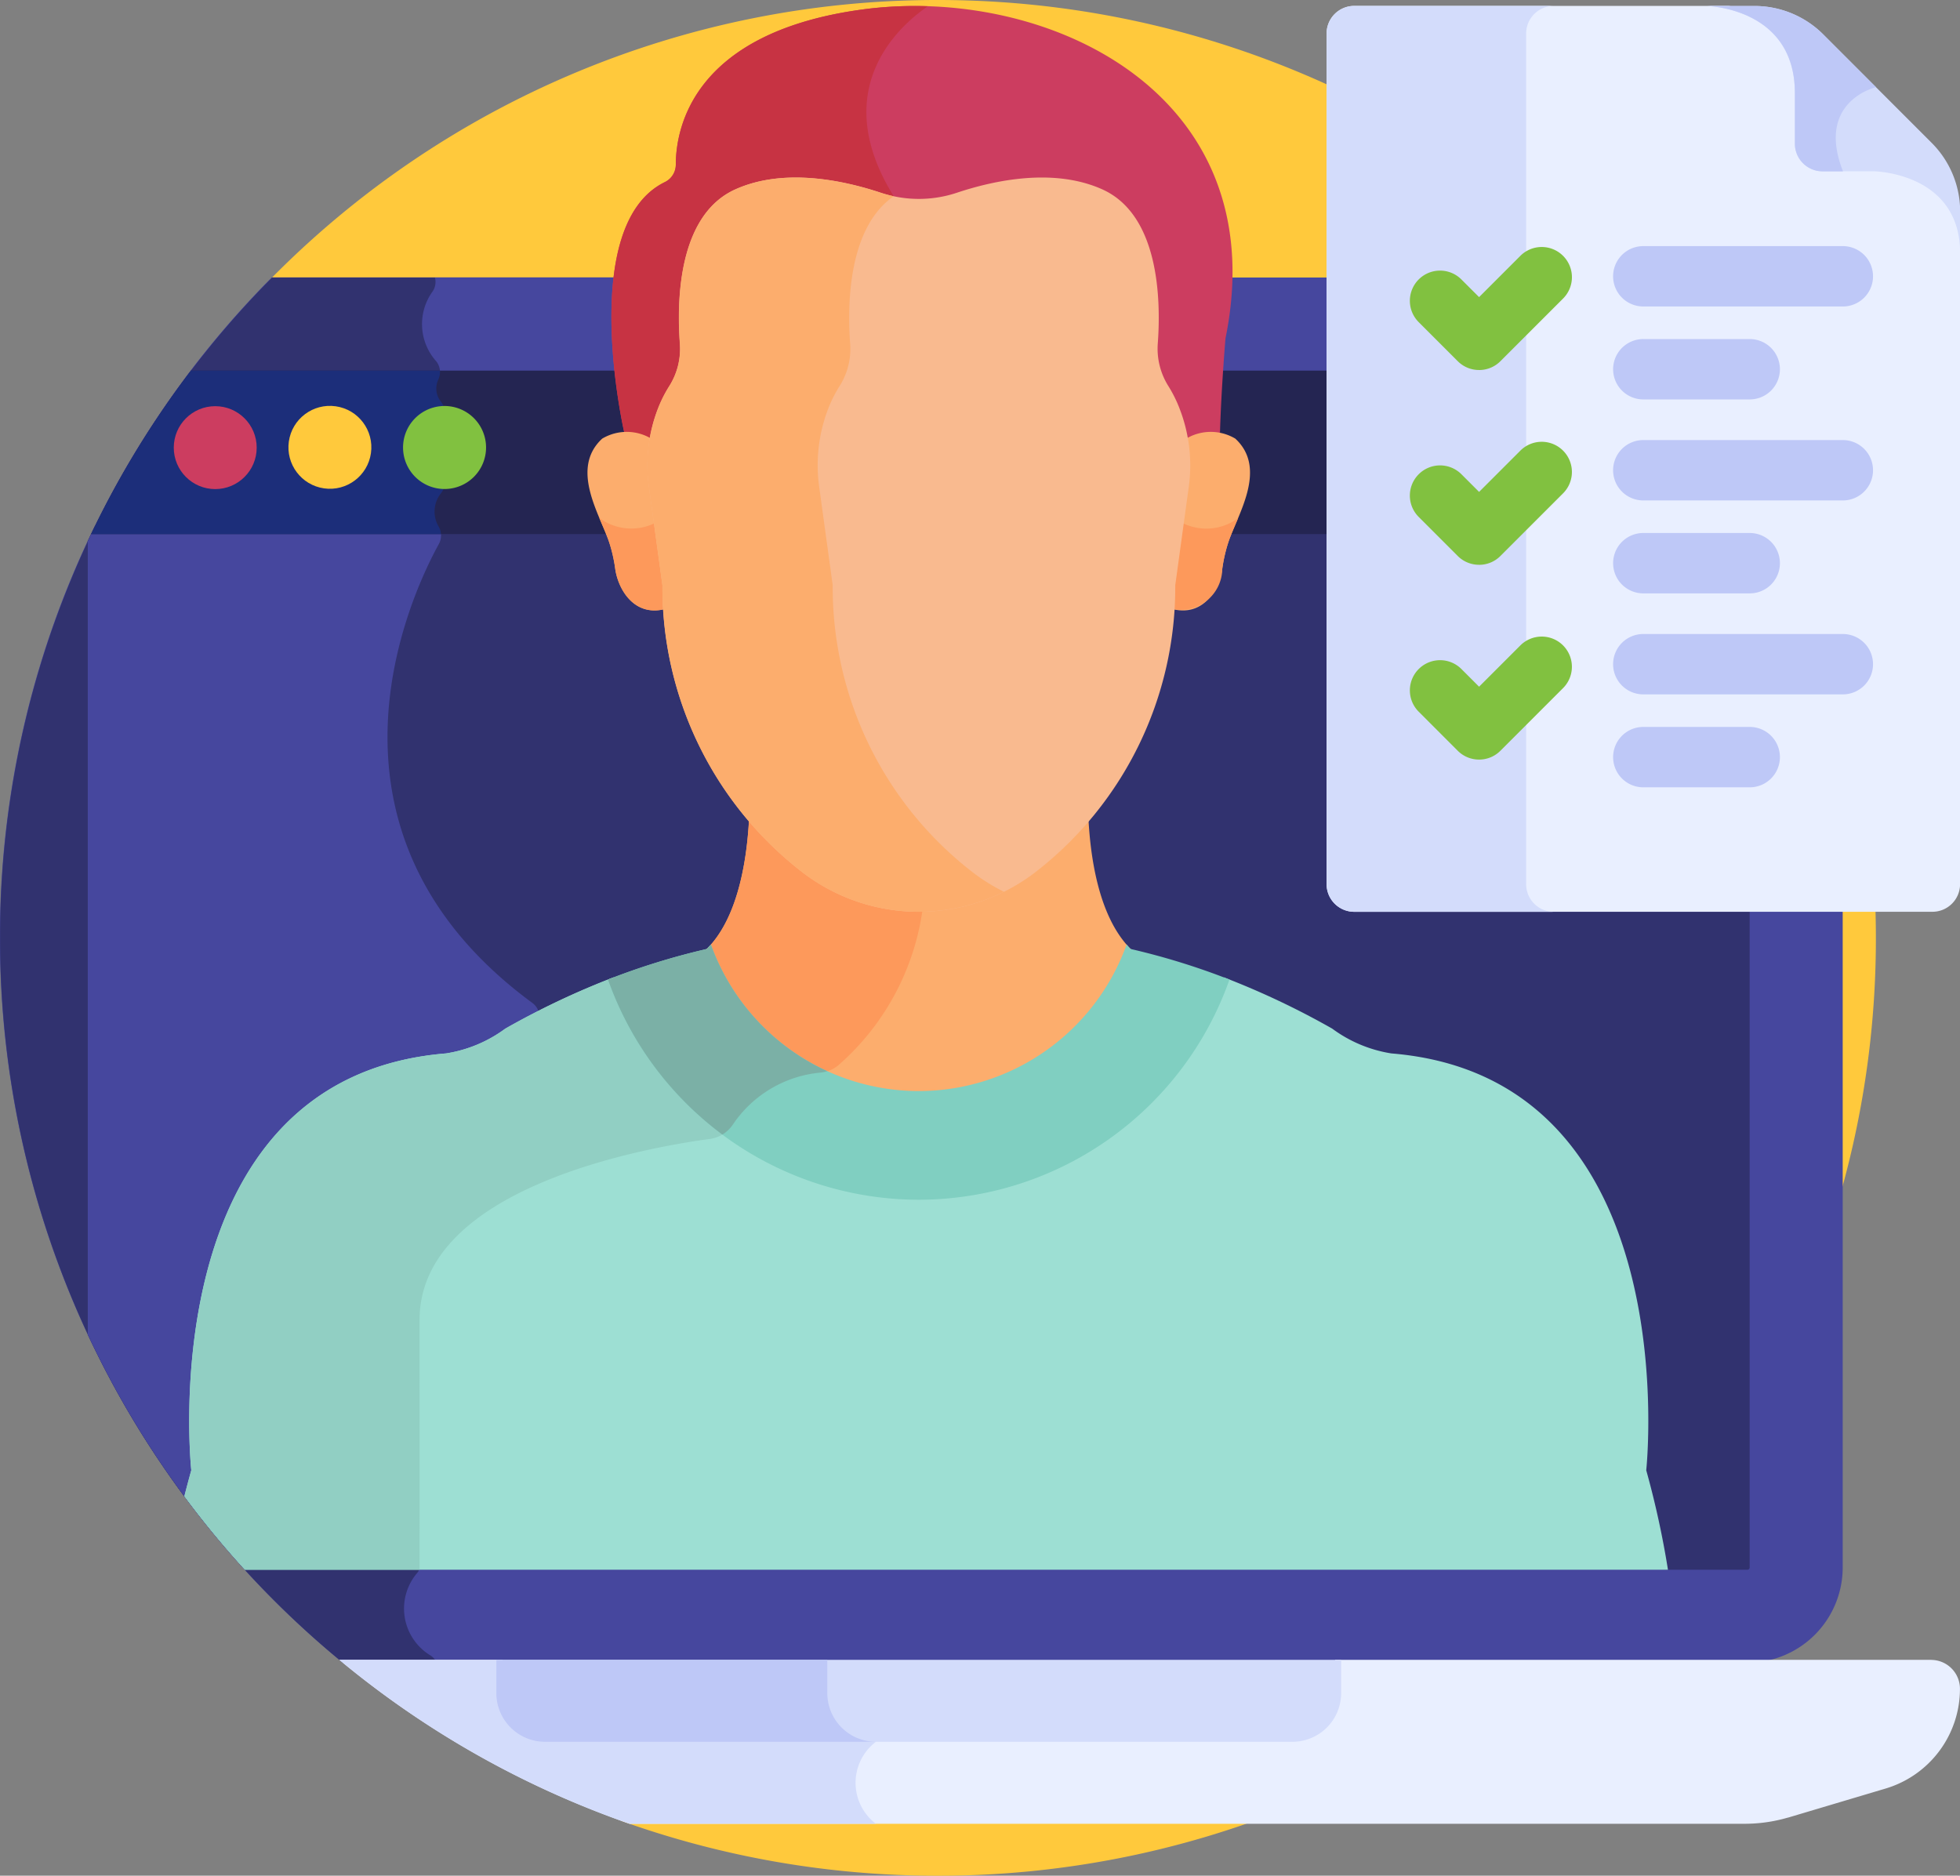 <svg xmlns="http://www.w3.org/2000/svg" width="85" height="81.349" viewBox="0 0 85 81.349">
  <rect x="0" y="0" width="85" height="81.349" fill="#808080" stroke="none"/>
  <g id="t4-i5" transform="translate(-8436.547 1650.168)">
    <path id="Path_101648" data-name="Path 101648" d="M8536.512-1582.675a40.514,40.514,0,0,0,10.1-26.819,40.674,40.674,0,0,0-40.674-40.674,40.551,40.551,0,0,0-29.148,12.31l12.762,55.184Z" transform="translate(-28.713)" fill="#ffc93c"/>
    <path id="Path_101649" data-name="Path 101649" d="M8530.064-1376.8l.154.667a40.591,40.591,0,0,0,13.732,2.379,40.547,40.547,0,0,0,15.465-3.046Z" transform="translate(-66.731 -195.064)" fill="#ffc93c"/>
    <path id="Path_101650" data-name="Path 101650" d="M8494.6-1582.366v-25.787h-5.057a20.469,20.469,0,0,1-.285,2.6c-.229,2.807-.24,4.321-.251,4.5.332.024.737-.025.981.2,1.356,1.243-.4,3.071-.694,5.265a1.879,1.879,0,0,1-.72,1.274,1.112,1.112,0,0,1-.972.092l-.552.189a15.231,15.231,0,0,1-5.851,11.3,7.883,7.883,0,0,1-4.812,1.645,7.881,7.881,0,0,1-4.812-1.645,15.248,15.248,0,0,1-5.851-11.3l-.553-.19a1.111,1.111,0,0,1-.971-.092,1.885,1.885,0,0,1-.721-1.274c-.3-2.2-2.052-4.021-.694-5.265.318-.292.917-.15,1.38-.121a24.051,24.051,0,0,1-.58-7.184h-15.249a40.543,40.543,0,0,0-11.794,28.639,40.589,40.589,0,0,0,14.873,31.443h60.919a4.131,4.131,0,0,0,4.126-4.126v-28.973H8495.8A1.2,1.2,0,0,1,8494.6-1582.366Z" transform="translate(0 -29.98)" fill="#46479e"/>
    <path id="Path_101651" data-name="Path 101651" d="M8455.209-1548.394a2.376,2.376,0,0,1-.547-3.6.753.753,0,0,0,.114-.266l5.144-23.663a.748.748,0,0,0-.285-.763c-10.123-7.445-5.264-17.711-4.053-19.909a.758.758,0,0,0-.018-.757,1.279,1.279,0,0,1,.123-1.459.743.743,0,0,0,.141-.444v-3.065a.714.714,0,0,0-.15-.426.922.922,0,0,1-.121-.982.756.756,0,0,0-.087-.785,2.416,2.416,0,0,1-.161-3.035.73.73,0,0,0,.1-.6h-7.063a40.542,40.542,0,0,0-11.794,28.639,40.589,40.589,0,0,0,14.873,31.443h4.062A.72.72,0,0,0,8455.209-1548.394Z" transform="translate(0 -29.981)" fill="#31326f"/>
    <path id="Path_101652" data-name="Path 101652" d="M8504.088-1555.514v-15.009h-4.8a8.023,8.023,0,0,0-.507,1.792,1.885,1.885,0,0,1-.721,1.274,1.11,1.11,0,0,1-.971.092l-.553.189a15.222,15.222,0,0,1-5.851,11.3,7.879,7.879,0,0,1-4.812,1.645,7.878,7.878,0,0,1-4.811-1.645,15.246,15.246,0,0,1-5.851-11.3l-.553-.19a1.111,1.111,0,0,1-.971-.092,1.886,1.886,0,0,1-.721-1.274,7.989,7.989,0,0,0-.507-1.792h-22.307q-.161.329-.316.661v34.4a40.754,40.754,0,0,0,6.7,10.079l29.34-1.182,32.494,1.309h3.454a.1.1,0,0,0,.088-.088v-28.973h-16.628A1.2,1.2,0,0,1,8504.088-1555.514Z" transform="translate(-9.487 -56.832)" fill="#31326f"/>
    <path id="Path_101653" data-name="Path 101653" d="M8469.121-1549.838c-10.124-7.445-5.265-17.711-4.054-19.909a.76.76,0,0,0-.017-.757.161.161,0,0,1-.01-.017h-14.885c-.107.219-.212.44-.315.661v34.4a40.726,40.726,0,0,0,6.7,10.078l7.787-.314,5.081-23.378A.748.748,0,0,0,8469.121-1549.838Z" transform="translate(-9.486 -56.832)" fill="#46479e"/>
    <path id="Path_101654" data-name="Path 101654" d="M8454.679-1594.055a40.741,40.741,0,0,0-4.33,7.09h22.607c-.56-1.558-1.365-2.862-.317-3.823.318-.292.917-.15,1.381-.121a31.287,31.287,0,0,1-.521-3.146Z" transform="translate(-9.848 -40.04)" fill="#242552"/>
    <path id="Path_101655" data-name="Path 101655" d="M8450.35-1586.964h15.17a.772.772,0,0,0-.105-.332,1.275,1.275,0,0,1,.123-1.459.743.743,0,0,0,.141-.444v-3.065a.721.721,0,0,0-.15-.426.918.918,0,0,1-.121-.982.792.792,0,0,0,.068-.382H8454.68a40.671,40.671,0,0,0-4.33,7.089Z" transform="translate(-9.849 -40.042)" fill="#1c2e7a"/>
    <path id="Path_101656" data-name="Path 101656" d="M8625.293-1586.964v-7.09h-5.447c-.127,1.891-.137,2.921-.145,3.068.332.024.736-.025.981.2,1.047.959.241,2.267-.317,3.823Z" transform="translate(-130.692 -40.041)" fill="#242552"/>
    <path id="Path_101657" data-name="Path 101657" d="M8552.678-1515.007a9.85,9.85,0,0,0,9.221-6.417l-.031-.007c-1.422-1.421-1.781-4.116-1.846-6a15.755,15.755,0,0,1-2.265,2.164,8.281,8.281,0,0,1-5.079,1.737,8.281,8.281,0,0,1-5.079-1.737,15.687,15.687,0,0,1-2.264-2.164c-.065,1.885-.425,4.579-1.847,6l-.031.007a9.85,9.85,0,0,0,9.221,6.417Z" transform="translate(-76.287 -87.579)" fill="#fcad6d"/>
    <path id="Path_101658" data-name="Path 101658" d="M8552.678-1523.533a8.283,8.283,0,0,1-5.079-1.736,15.72,15.72,0,0,1-2.265-2.164c-.064,1.885-.424,4.58-1.846,6l-.031.008a9.891,9.891,0,0,0,4.811,5.371l.162-.019a1.407,1.407,0,0,0,.742-.3,10.978,10.978,0,0,0,3.719-7.168c-.071,0-.142,0-.213,0Z" transform="translate(-76.287 -87.579)" fill="#fd995b"/>
    <path id="Path_101659" data-name="Path 101659" d="M8467.084-1476.493H8528.8a39,39,0,0,0-.942-4.313s1.833-17.025-11.051-18.079a5.839,5.839,0,0,1-2.567-1.075,34.81,34.81,0,0,0-4.7-2.225,14.046,14.046,0,0,1-13.231,9.383,14.045,14.045,0,0,1-13.23-9.383,34.715,34.715,0,0,0-4.7,2.224,5.849,5.849,0,0,1-2.568,1.075c-12.884,1.053-11.051,18.079-11.051,18.079q-.158.569-.3,1.127a40.7,40.7,0,0,0,2.624,3.186Z" transform="translate(-19.918 -105.596)" fill="#9ddfd3"/>
    <path id="Path_101660" data-name="Path 101660" d="M8474.66-1487.323c0-5.767,9.892-7.49,12.6-7.854a1.408,1.408,0,0,0,.753-.352,14.1,14.1,0,0,1-4.933-6.654,34.7,34.7,0,0,0-4.7,2.224,5.85,5.85,0,0,1-2.568,1.075c-12.884,1.053-11.051,18.079-11.051,18.079q-.158.569-.3,1.127a40.654,40.654,0,0,0,2.624,3.186h7.576Z" transform="translate(-19.918 -105.597)" fill="#91cfc3"/>
    <g id="Group_55597" data-name="Group 55597" transform="translate(8463.063 -1649.908)">
      <path id="Path_101661" data-name="Path 101661" d="M8539.99-1649.108c-7.375,1.005-8.076,5.186-8.08,6.72a.844.844,0,0,1-.468.761c-3.836,1.866-1.768,10.86-1.768,10.86a4.356,4.356,0,0,1,1.264.5,6.614,6.614,0,0,1,.363-1.346,5.672,5.672,0,0,1,.493-.985,3.02,3.02,0,0,0,.463-1.849c-.138-1.876-.246-5.4,2.231-6.514,2.1-.944,4.671-.4,6.313.148a5.208,5.208,0,0,0,3.286,0c1.642-.546,4.215-1.092,6.313-.148,2.47,1.111,2.368,4.616,2.231,6.5a3.052,3.052,0,0,0,.462,1.865,5.671,5.671,0,0,1,.506,1.018,6.625,6.625,0,0,1,.352,1.314,3.434,3.434,0,0,1,1.559-.493c.057-1.967.238-4.087.238-4.087,2.186-10.7-7.819-15.346-15.76-14.264Z" transform="translate(-8529.118 1649.261)" fill="#cc3d60"/>
    </g>
    <path id="Path_101662" data-name="Path 101662" d="M8542.842-1649.249a17.12,17.12,0,0,0-2.852.143c-7.375,1.005-8.076,5.186-8.08,6.72a.843.843,0,0,1-.468.76c-3.836,1.866-1.768,10.86-1.768,10.86a4.346,4.346,0,0,1,1.264.5,6.612,6.612,0,0,1,.363-1.346,5.667,5.667,0,0,1,.493-.985,3.02,3.02,0,0,0,.463-1.849c-.138-1.876-.246-5.4,2.231-6.514,2.1-.944,4.672-.4,6.313.148a5.213,5.213,0,0,0,.775.192c-.068-.133-.141-.265-.22-.394C8538.472-1645.671,8541.628-1648.419,8542.842-1649.249Z" transform="translate(-66.055 -0.649)" fill="#c73343"/>
    <path id="Path_101663" data-name="Path 101663" d="M8542.078-1496.089a14.307,14.307,0,0,0,13.476-9.55,30.74,30.74,0,0,0-4.285-1.326c-.062-.061-.118-.128-.176-.194a9.587,9.587,0,0,1-9.015,6.357,9.586,9.586,0,0,1-9.014-6.357c-.058.066-.114.132-.176.194a30.61,30.61,0,0,0-4.285,1.326,14.308,14.308,0,0,0,13.475,9.55Z" transform="translate(-65.688 -102.046)" fill="#80cfc1"/>
    <path id="Path_101664" data-name="Path 101664" d="M8533.064-1507.159c-.058.066-.114.132-.176.194a30.61,30.61,0,0,0-4.285,1.326,14.35,14.35,0,0,0,4.958,6.722,1.447,1.447,0,0,0,.463-.442,5.147,5.147,0,0,1,3.807-2.246,1.441,1.441,0,0,0,.281-.06A9.623,9.623,0,0,1,8533.064-1507.159Z" transform="translate(-65.688 -102.046)" fill="#7bb0a6"/>
    <path id="Path_101665" data-name="Path 101665" d="M8661.094-1642.242H8658.9a1.053,1.053,0,0,1-1.052-1.052v-2.2a3.661,3.661,0,0,0-3.019-3.772h-16.234a1.2,1.2,0,0,0-1.2,1.2v36.889a1.2,1.2,0,0,0,1.2,1.2h25.074a1.2,1.2,0,0,0,1.2-1.2v-28.483C8664.162-1642.183,8661.13-1642.242,8661.094-1642.242Z" transform="translate(-143.319 -0.647)" fill="#e9efff"/>
    <path id="Path_101666" data-name="Path 101666" d="M8646.051-1611.176v-36.889a1.2,1.2,0,0,1,1.2-1.2H8638.6a1.2,1.2,0,0,0-1.2,1.2v36.889a1.2,1.2,0,0,0,1.2,1.2h8.652A1.2,1.2,0,0,1,8646.051-1611.176Z" transform="translate(-143.32 -0.646)" fill="#d3dcfb"/>
    <path id="Path_101667" data-name="Path 101667" d="M8704.672-1643.332l-4.694-4.694a4.218,4.218,0,0,0-2.982-1.235h-2.083s3.83.058,3.83,3.772v2.195a1.2,1.2,0,0,0,1.2,1.2h2.2s3.771.031,3.771,3.567v-1.82A4.216,4.216,0,0,0,8704.672-1643.332Z" transform="translate(-184.36 -0.647)" fill="#d3dcfb"/>
    <g id="Group_55598" data-name="Group 55598" transform="translate(8497.688 -1639.456)">
      <path id="Path_101668" data-name="Path 101668" d="M8653-1607.437a1.3,1.3,0,0,1-.926-.384l-1.692-1.692a1.31,1.31,0,0,1,0-1.851,1.309,1.309,0,0,1,1.852,0l.767.766,1.79-1.79a1.309,1.309,0,0,1,1.852,0,1.308,1.308,0,0,1,0,1.852l-2.716,2.716a1.3,1.3,0,0,1-.926.384Z" transform="translate(-8649.998 1612.772)" fill="#81c140"/>
    </g>
    <g id="Group_55599" data-name="Group 55599" transform="translate(8497.687 -1631.008)">
      <path id="Path_101669" data-name="Path 101669" d="M8653-1577.944a1.307,1.307,0,0,1-.926-.383l-1.691-1.692a1.308,1.308,0,0,1,0-1.852,1.309,1.309,0,0,1,1.852,0l.766.766,1.79-1.79a1.309,1.309,0,0,1,1.852,0,1.31,1.31,0,0,1,0,1.852l-2.716,2.716a1.3,1.3,0,0,1-.926.384Z" transform="translate(-8649.997 1583.279)" fill="#81c140"/>
    </g>
    <g id="Group_55600" data-name="Group 55600" transform="translate(8497.687 -1622.56)">
      <path id="Path_101670" data-name="Path 101670" d="M8653-1548.45a1.305,1.305,0,0,1-.926-.384l-1.691-1.692a1.308,1.308,0,0,1,0-1.851,1.309,1.309,0,0,1,1.852,0l.766.766,1.79-1.79a1.309,1.309,0,0,1,1.852,0,1.31,1.31,0,0,1,0,1.851l-2.716,2.716A1.3,1.3,0,0,1,8653-1548.45Z" transform="translate(-8649.997 1553.785)" fill="#81c140"/>
    </g>
    <g id="Group_55602" data-name="Group 55602" transform="translate(8506.503 -1639.495)">
      <g id="Group_55601" data-name="Group 55601" transform="translate(0 0)">
        <path id="Path_101671" data-name="Path 101671" d="M8690.737-1610.289h-8.652a1.309,1.309,0,0,1-1.31-1.309,1.309,1.309,0,0,1,1.31-1.309h8.652a1.309,1.309,0,0,1,1.31,1.309A1.309,1.309,0,0,1,8690.737-1610.289Z" transform="translate(-8680.775 1612.908)" fill="#bec8f7"/>
      </g>
    </g>
    <g id="Group_55604" data-name="Group 55604" transform="translate(8506.503 -1631.083)">
      <g id="Group_55603" data-name="Group 55603" transform="translate(0 0)">
        <path id="Path_101672" data-name="Path 101672" d="M8690.737-1580.922h-8.652a1.309,1.309,0,0,1-1.31-1.309,1.309,1.309,0,0,1,1.31-1.309h8.652a1.309,1.309,0,0,1,1.31,1.309A1.309,1.309,0,0,1,8690.737-1580.922Z" transform="translate(-8680.775 1583.541)" fill="#bec8f7"/>
      </g>
    </g>
    <g id="Group_55606" data-name="Group 55606" transform="translate(8506.503 -1622.672)">
      <g id="Group_55605" data-name="Group 55605" transform="translate(0 0)">
        <path id="Path_101673" data-name="Path 101673" d="M8690.737-1551.556h-8.652a1.309,1.309,0,0,1-1.31-1.309,1.309,1.309,0,0,1,1.31-1.309h8.652a1.309,1.309,0,0,1,1.31,1.309A1.309,1.309,0,0,1,8690.737-1551.556Z" transform="translate(-8680.775 1554.175)" fill="#bec8f7"/>
      </g>
    </g>
    <g id="Group_55608" data-name="Group 55608" transform="translate(8506.503 -1635.464)">
      <g id="Group_55607" data-name="Group 55607">
        <path id="Path_101674" data-name="Path 101674" d="M8686.7-1596.215h-4.614a1.309,1.309,0,0,1-1.31-1.309,1.309,1.309,0,0,1,1.31-1.309h4.614a1.309,1.309,0,0,1,1.309,1.309A1.309,1.309,0,0,1,8686.7-1596.215Z" transform="translate(-8680.775 1598.834)" fill="#bec8f7"/>
      </g>
    </g>
    <g id="Group_55610" data-name="Group 55610" transform="translate(8506.503 -1627.052)">
      <g id="Group_55609" data-name="Group 55609">
        <path id="Path_101675" data-name="Path 101675" d="M8686.7-1566.849h-4.614a1.309,1.309,0,0,1-1.31-1.31,1.309,1.309,0,0,1,1.31-1.309h4.614a1.309,1.309,0,0,1,1.309,1.309A1.309,1.309,0,0,1,8686.7-1566.849Z" transform="translate(-8680.775 1569.468)" fill="#bec8f7"/>
      </g>
    </g>
    <g id="Group_55611" data-name="Group 55611" transform="translate(8506.503 -1618.641)">
      <path id="Path_101676" data-name="Path 101676" d="M8686.7-1537.483h-4.614a1.309,1.309,0,0,1-1.31-1.31,1.309,1.309,0,0,1,1.31-1.309h4.614a1.309,1.309,0,0,1,1.309,1.309A1.309,1.309,0,0,1,8686.7-1537.483Z" transform="translate(-8680.775 1540.102)" fill="#bec8f7"/>
    </g>
    <path id="Path_101677" data-name="Path 101677" d="M8616.557-1584.514a2.081,2.081,0,0,0-2.214.063,6.947,6.947,0,0,1,.021,2.047l-.583,4.252q0,.514-.031,1.009c1.424.429,2.131-.849,2.25-1.726a6.676,6.676,0,0,1,.251-1.113c.379-1.182,1.745-3.214.307-4.533Z" transform="translate(-126.445 -46.635)" fill="#fcad6d"/>
    <path id="Path_101678" data-name="Path 101678" d="M8615.309-1571.26a2.315,2.315,0,0,1-1.149-.305l-.379,2.759c0,.343-.011.679-.03,1.01a1.8,1.8,0,0,0,2.249-1.726,6.583,6.583,0,0,1,.252-1.113c.1-.311.267-.68.434-1.079a2.311,2.311,0,0,1-1.376.454Z" transform="translate(-126.446 -55.982)" fill="#fd995b"/>
    <path id="Path_101679" data-name="Path 101679" d="M8526.141-1584.514a2.079,2.079,0,0,1,2.213.063,6.98,6.98,0,0,0-.021,2.047l.584,4.252c0,.343.011.679.03,1.009-1.423.429-2.13-.849-2.249-1.726a6.676,6.676,0,0,0-.251-1.113c-.38-1.182-1.746-3.214-.307-4.533Z" transform="translate(-63.471 -46.635)" fill="#fcad6d"/>
    <path id="Path_101680" data-name="Path 101680" d="M8529.821-1571.573a2.309,2.309,0,0,1-1.146.3,2.313,2.313,0,0,1-1.382-.458c.167.4.335.771.436,1.083a6.482,6.482,0,0,1,.251,1.113c.119.877.826,2.155,2.25,1.726q-.031-.5-.03-1.01Z" transform="translate(-64.754 -55.973)" fill="#fd995b"/>
    <path id="Path_101681" data-name="Path 101681" d="M8557.66-1613.217a5.672,5.672,0,0,0-.5-1.017,3.045,3.045,0,0,1-.462-1.865c.137-1.881.063-5.561-2.406-6.672-2.1-.944-4.672-.4-6.313.148a5.216,5.216,0,0,1-3.287,0c-1.642-.546-4.215-1.093-6.313-.148-2.477,1.115-2.543,4.812-2.405,6.688a3.027,3.027,0,0,1-.462,1.849,5.6,5.6,0,0,0-.494.985,6.816,6.816,0,0,0-.385,3.392l.584,4.253a15.623,15.623,0,0,0,6.04,12.426,8.281,8.281,0,0,0,5.079,1.737,8.279,8.279,0,0,0,5.079-1.737,15.624,15.624,0,0,0,6.04-12.426l.584-4.252A6.805,6.805,0,0,0,8557.66-1613.217Z" transform="translate(-69.94 -19.184)" fill="#f9ba8f"/>
    <g id="Group_55612" data-name="Group 55612" transform="translate(8464.622 -1642.467)">
      <path id="Path_101682" data-name="Path 101682" d="M8548.639-1593.178a15.624,15.624,0,0,1-6.04-12.426l-.584-4.253a6.805,6.805,0,0,1,.385-3.392,5.689,5.689,0,0,1,.493-.985,3.019,3.019,0,0,0,.463-1.849c-.127-1.735-.078-5.025,1.888-6.392a5.19,5.19,0,0,1-.557-.147c-1.642-.546-4.215-1.093-6.313-.148-2.477,1.115-2.543,4.812-2.405,6.688a3.026,3.026,0,0,1-.463,1.849,5.689,5.689,0,0,0-.493.985,6.805,6.805,0,0,0-.385,3.392l.584,4.253a15.624,15.624,0,0,0,6.04,12.426,8.283,8.283,0,0,0,5.079,1.736,8.288,8.288,0,0,0,3.693-.868,8.239,8.239,0,0,1-1.385-.869Z" transform="translate(-8534.562 1623.284)" fill="#fcad6d"/>
    </g>
    <path id="Path_101683" data-name="Path 101683" d="M8556.947-1398.854H8531.1v1.448a1.846,1.846,0,0,1-1.843,1.844h-32.424a1.845,1.845,0,0,1-1.844-1.844v-1.448h-7.075a40.61,40.61,0,0,0,12.589,7.111h48.332a6.666,6.666,0,0,0,1.9-.268l.01,0,4.228-1.26a4.513,4.513,0,0,0,3.225-4.325,1.253,1.253,0,0,0-1.252-1.254Z" transform="translate(-36.653 -179.328)" fill="#e9efff"/>
    <path id="Path_101684" data-name="Path 101684" d="M8487.913-1398.854a40.61,40.61,0,0,0,12.589,7.111h10.682a2.235,2.235,0,0,1,0-3.555l-.127-.264h-14.225a1.845,1.845,0,0,1-1.844-1.844v-1.448Z" transform="translate(-36.653 -179.328)" fill="#d3dcfb"/>
    <path id="Path_101685" data-name="Path 101685" d="M8511.694-1398.854v1.448a2.113,2.113,0,0,0,2.106,2.107h32.424a2.113,2.113,0,0,0,2.107-2.107v-1.448Z" transform="translate(-53.622 -179.328)" fill="#d3dcfb"/>
    <path id="Path_101686" data-name="Path 101686" d="M8526.047-1397.406v-1.448h-14.353v1.448a2.113,2.113,0,0,0,2.106,2.107h14.353a2.113,2.113,0,0,1-2.106-2.107Z" transform="translate(-53.622 -179.328)" fill="#bec8f7"/>
    <path id="Path_101687" data-name="Path 101687" d="M8697-1649.261h-2.083s3.83.058,3.83,3.772v2.2a1.2,1.2,0,0,0,1.2,1.2h.886c-1.2-3.047,1.431-3.651,1.431-3.651l-2.278-2.278A4.215,4.215,0,0,0,8697-1649.261Z" transform="translate(-184.36 -0.647)" fill="#bec8f7"/>
    <circle id="Ellipse_4116" data-name="Ellipse 4116" cx="1.798" cy="1.798" r="1.798" transform="translate(8444.083 -1632.552)" fill="#cc3d60"/>
    <circle id="Ellipse_4117" data-name="Ellipse 4117" cx="1.798" cy="1.798" r="1.798" transform="translate(8448.82 -1629.241) rotate(-81.894)" fill="#ffc93c"/>
    <path id="Path_101688" data-name="Path 101688" d="M8501.181-1586.891a1.8,1.8,0,0,1-1.8,1.8,1.8,1.8,0,0,1-1.8-1.8,1.8,1.8,0,0,1,1.8-1.8A1.8,1.8,0,0,1,8501.181-1586.891Z" transform="translate(-43.555 -43.869)" fill="#81c140"/>
  </g>
</svg>

